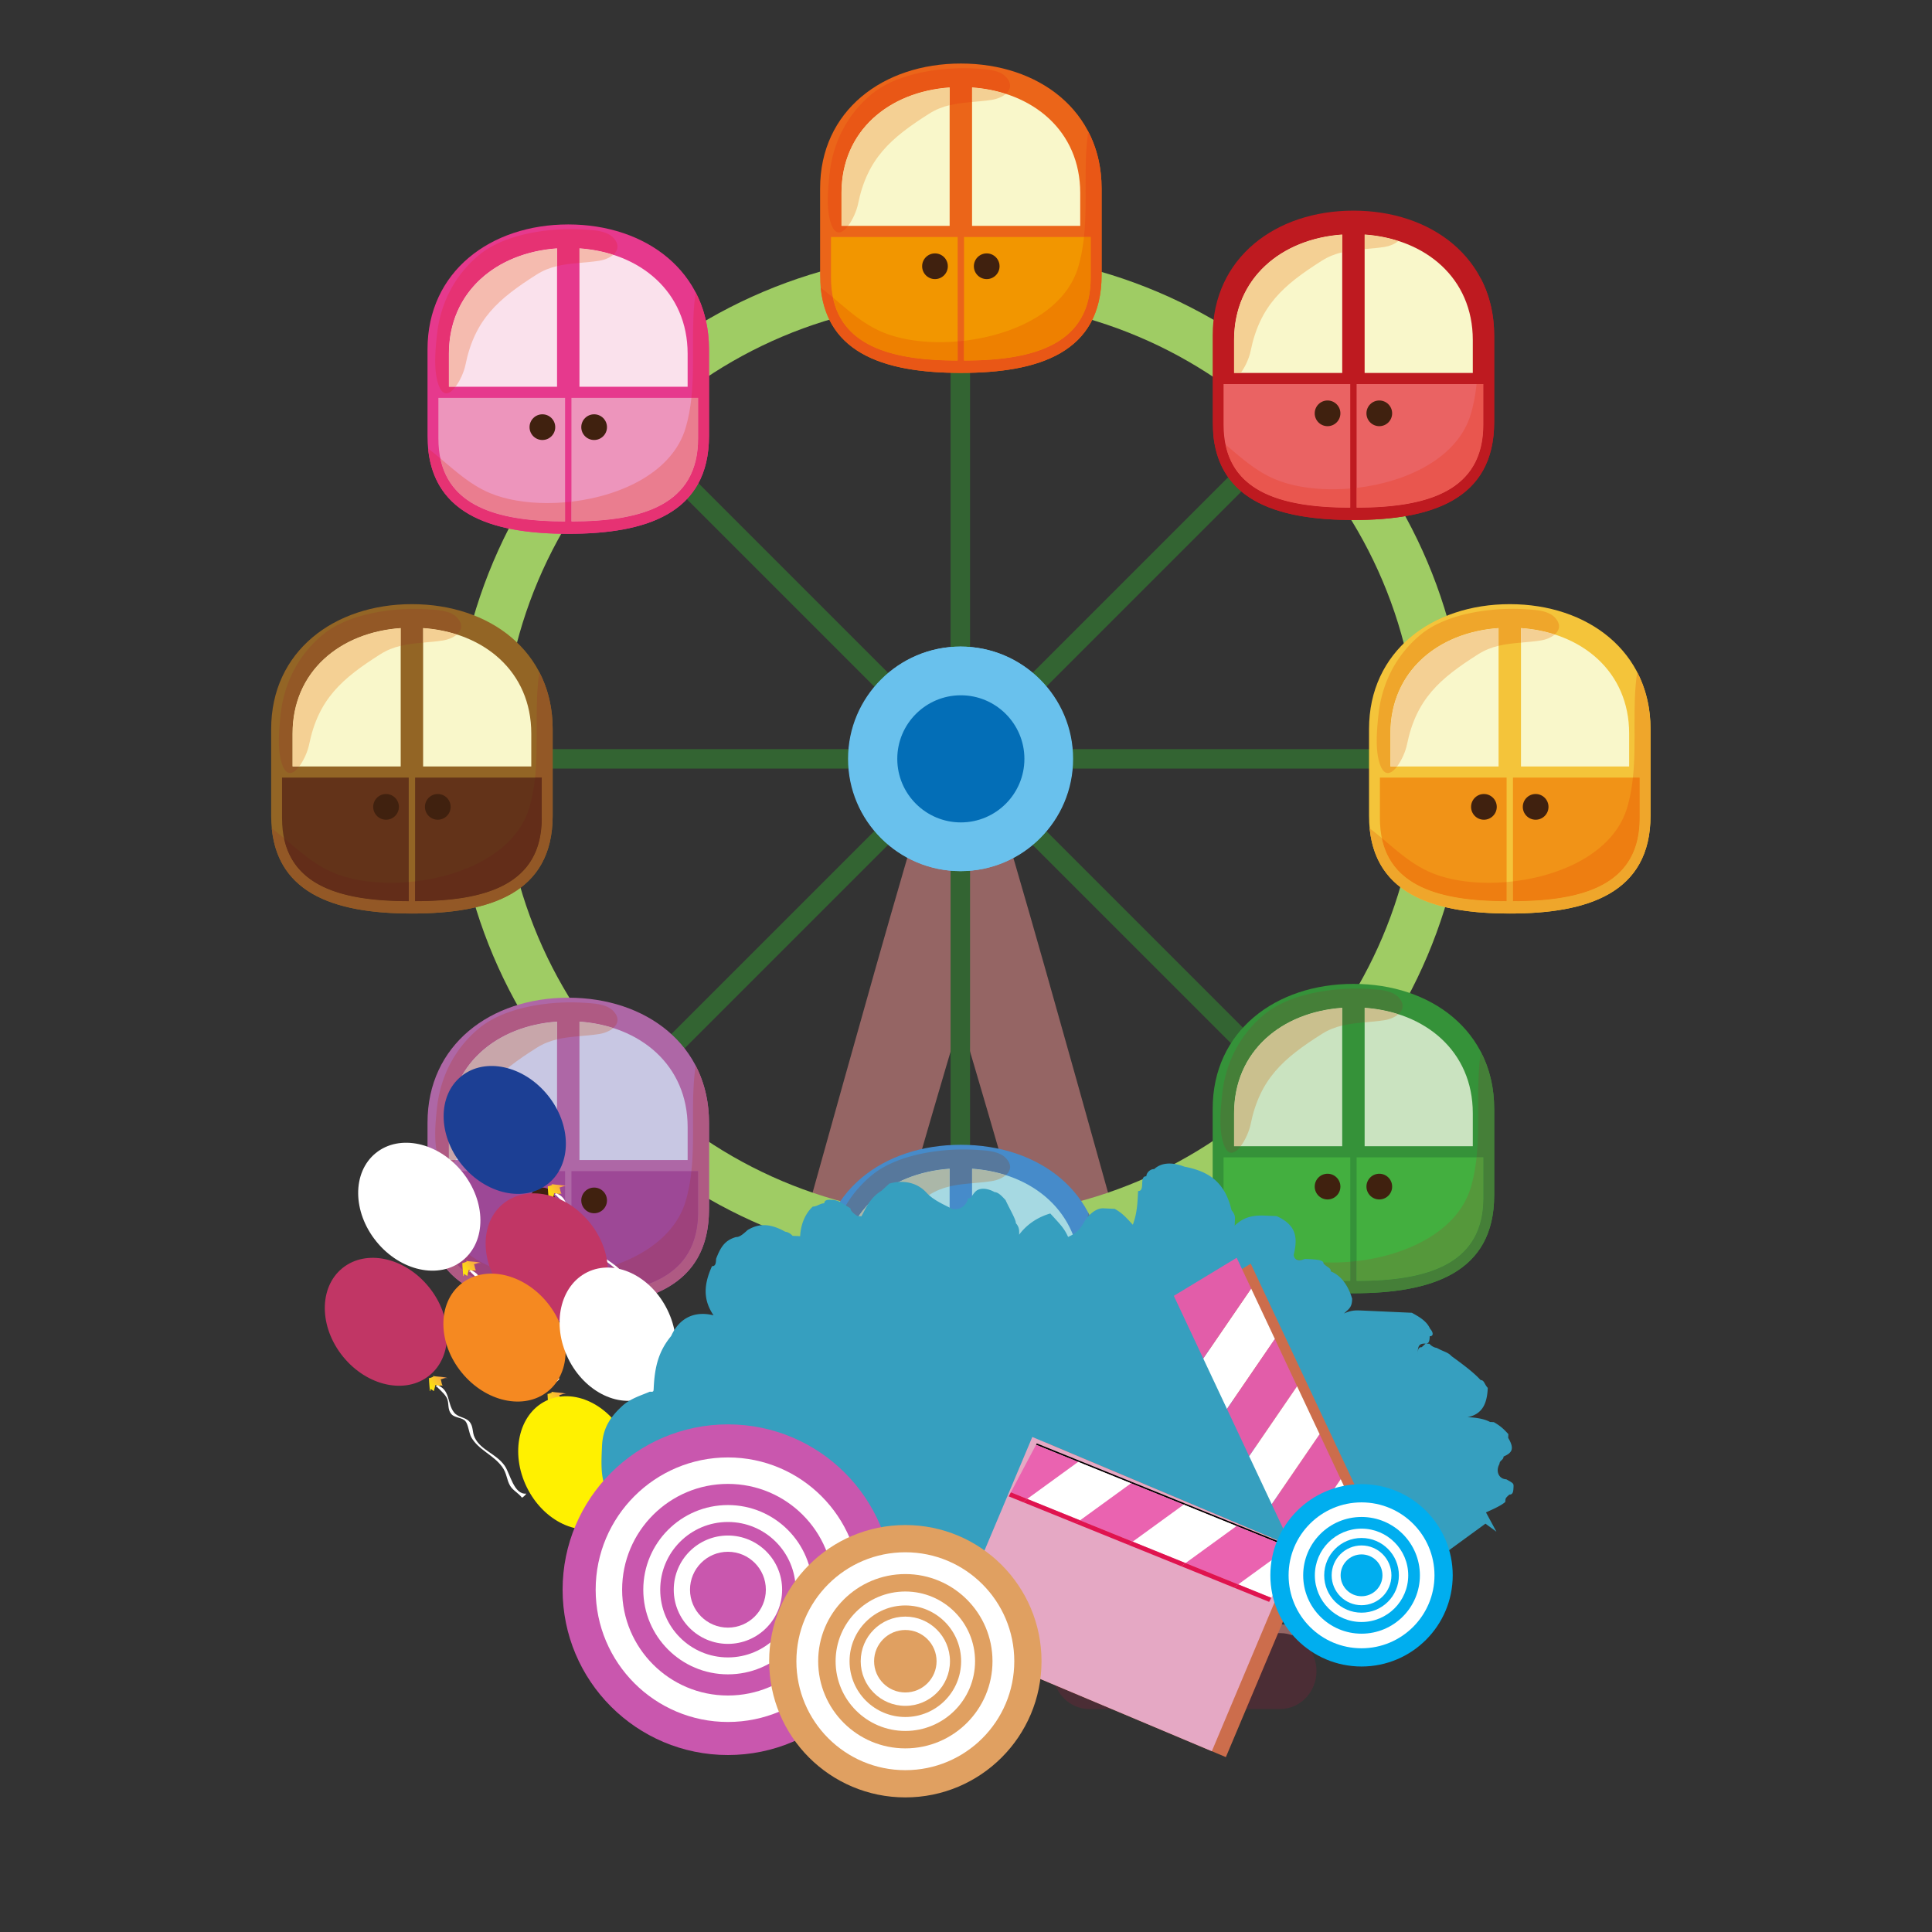 <svg xmlns="http://www.w3.org/2000/svg" id="图层_3" viewBox="0 0 3000 3000"><rect x="0" y="0" width="3000" height="3000" fill="#333333" stroke="none"/><linearGradient id="SVGID_1_" x1="3278.728" x2="3312.94" y1="3224.961" y2="3224.961" gradientTransform="rotate(141.977 2316.246 2116.713)" gradientUnits="userSpaceOnUse"><stop offset=".006" stop-color="#f79855"/><stop offset="1" stop-color="#fff100"/></linearGradient><path fill="url(#SVGID_1_)" d="M856.422 1838.718c7.513 1.302 17.955.941 23.309 3.422-4.822-1.142-7.22 1.229-10.927 1.805 1.555 3.079.794 6.447 3.114 9.644-3.215-.568-6.973 1.255-11.463-.967.121 2.313-2.159 7.459-2.055 9.538-.365-.067-4.593-3.038-5.115-3.393-.399.601.057 3.237-1.215 3.541-.497-6.84-1.357-13.353-1.462-20.248 2.542-.011 4.761-1.757 6.833-2.044"/><path fill="#1C3F94" d="M850.434 1700.505c37.32 46.017 37.717 107.518.918 137.368-36.814 29.845-96.898 16.743-134.223-29.266-37.317-46.017-37.717-107.52-.917-137.37 36.805-29.847 96.897-16.743 134.222 29.268z"/><path fill="#FFF" d="M861.598 1853.756c3.743 4.982 11.579 10.242 16.306 18.308 4.687 8.004.539 18.326 7.825 26.154 5.383 5.776 16.421 4.649 21.561 10.763 4.469 5.281 5.402 18.575 9.1 24.979 11.349 19.756 33.683 26.841 47.646 45.535 7.719 10.338 6.864 19.896 12.521 29.553 4.308 7.371 12.772 11.184 18.498 18.657 2.649-1.458 5.034-3.923 6.719-6.359-19.382 2.092-25.127-31.366-33.694-43.415-13.561-19.077-36.416-23.491-46.375-43.389-4.485-8.942-1.571-17.793-8.778-25.442-6.276-6.651-17.206-5.909-23.382-13.777-11.092-14.135-5.42-35.565-26.602-42.538-.211 1.699-2.079 4.93-1.463 3.855"/><linearGradient id="SVGID_2_" x1="3456.683" x2="3490.911" y1="3212.8" y2="3212.8" gradientTransform="rotate(141.977 2316.246 2116.713)" gradientUnits="userSpaceOnUse"><stop offset=".006" stop-color="#f79855"/><stop offset="1" stop-color="#fff100"/></linearGradient><path fill="url(#SVGID_2_)" d="M723.719 1957.918c7.509 1.311 17.963.938 23.31 3.423-4.823-1.144-7.21 1.224-10.942 1.815 1.57 3.066.791 6.438 3.137 9.635-3.229-.575-6.977 1.243-11.477-.964.131 2.298-2.152 7.452-2.063 9.546-.356-.084-4.586-3.057-5.086-3.418-.422.609.027 3.252-1.239 3.566-.494-6.848-1.337-13.38-1.45-20.27 2.522.007 4.749-1.752 6.827-2.038"/><path fill="#956564" d="M2006.384 2523.377l-87.647-5.832c-3.094-1.926-6.244-3.885-7.811-9.685-109.562-344.856-269.979-959.472-376.408-1306.254-4.49-.487-9.956-.796-15.967-1.046v-.512c-3.014.071-5.608.168-8.43.265-2.834-.096-43.313-.193-46.319-.265v.512c-6.013.25-11.481.559-15.985 1.046-106.41 346.782-266.83 961.396-376.396 1306.254-1.556 5.8-4.704 7.759-7.811 9.685l-87.643 5.832c-1.579 29.061-1.579 58.11-1.579 89.107 42.236 0 92.328-1.959 137.741-1.959h208.161c1.568-29.038 1.568-60.048 1.568-89.083l-107.125-5.823c23.484-89.105 56.383-180.613 82.989-273.606h386.899c26.619 92.993 59.51 184.501 82.979 273.606l-107.11 5.823c0 29.035 0 60.045 1.563 89.083h208.167c45.421 0 95.499 1.959 137.741 1.959.002-30.997.002-60.048-1.577-89.107zm-378.583-457.929h-273.25c-4.668 0 85.615-312.932 136.632-483.354 50.999 170.422 141.288 483.354 136.618 483.354z"/><path fill="#4B2D35" d="M1347.457 2594.818c0 32.553-25.271 58.94-56.465 58.94H994.531c-31.163 0-56.429-26.388-56.429-58.94 0-32.556 25.266-58.931 56.429-58.931h296.461c31.196 0 56.465 26.375 56.465 58.931zm696.797 0c0 32.553-25.283 58.94-56.465 58.94h-296.466c-31.157 0-56.429-26.388-56.429-58.94 0-32.556 25.271-58.931 56.429-58.931h296.466c31.182 0 56.465 26.375 56.465 58.931z"/><path fill="#C79564" d="M1730.899 2203.862h-479.445v-102.675h479.445v102.675z"/><path fill="#9FCC64" d="M1491.17 1965.509c-434.049 0-787.168-353.128-787.168-787.175 0-434.05 353.121-787.164 787.168-787.164 434.041 0 787.168 353.114 787.168 787.164 0 434.047-353.127 787.175-787.168 787.175zm0-1498.718c-392.357 0-711.553 319.196-711.553 711.543 0 392.354 319.195 711.551 711.553 711.551 392.352 0 711.547-319.196 711.547-711.551 0-392.347-319.195-711.543-711.547-711.543z"/><path fill="#336432" d="M1506.289 2030.72h-30.242V325.967h30.242V2030.72z"/><path fill="#336432" d="M2104.584 1770.362l-21.385 21.386L877.75 586.303l21.392-21.386 1205.442 1205.445z"/><path fill="#336432" d="M2343.553 1163.209v30.248H638.793v-30.248h1704.76z"/><path fill="#336432" d="M2083.193 564.918l21.386 21.386L899.135 1791.747l-21.385-21.397L2083.193 564.918z"/><path fill="#BE1A20" d="M2320.148 655.533c0 120.698-97.856 151.922-218.556 151.922-120.701 0-218.553-31.224-218.553-151.922V520.934c0-120.701 97.852-193.863 218.553-193.863 120.697 0 218.556 73.162 218.556 193.863v134.599"/><path fill="#F9F7CA" d="M1916.231 527.955v51.16h167.961V364.199c-94.186 6.643-167.961 67.27-167.961 163.756m370.719 0c0-96.485-73.764-157.113-167.967-163.755v214.916h167.967v-51.161"/><path fill="#EA6363" d="M1899.948 596.4v63.018c0 102.366 85.348 128.851 196.708 128.851V596.4h-196.708m206.575 0v191.868c111.365 0 196.719-26.484 196.719-128.851V596.4h-196.719"/><path fill="#40210F" d="M2081.368 641.822c0 11.026-8.938 19.947-19.941 19.947-11.021 0-19.947-8.921-19.947-19.947 0-11.015 8.928-19.947 19.947-19.947 11.003 0 19.941 8.932 19.941 19.947zm80.347 0c0 11.026-8.93 19.947-19.954 19.947-11.021 0-19.949-8.921-19.949-19.947 0-11.015 8.93-19.947 19.949-19.947 11.024 0 19.954 8.932 19.954 19.947z"/><path fill="#BE1A20" d="M2105.975 334.318c-48.313 0-107.422 10.729-143.039 40.337-38.229 31.77-60.237 75.681-65.348 124.82-2.321 22.383-4.93 50.363 1.153 72.272 3.517 12.64 8.326 17.524 13.483 17.524 2.436 0 4.961-1.094 7.455-3.007 2.353-1.757 4.672-4.229 6.886-7.151h-10.336v-51.159c0-96.486 73.774-157.114 167.961-163.756v27.529c11.389-2.733 22.967-3.897 34.793-4.932v-22.598c18.41 1.294 36.03 4.646 52.478 9.944 7.726-6.76 9.856-16.3-.205-26.686-10.616-10.966-31.027-11.561-45.066-12.485a307.064 307.064 0 0 0-20.215-.652"/><path fill="#F4D094" d="M2084.192 364.199c-94.186 6.643-167.961 67.27-167.961 163.755v51.16h10.336c7.206-9.506 13.295-23.715 15.355-33.873 14.365-70.716 50.846-102.545 110.72-140.457 10.335-6.547 20.856-10.502 31.55-13.057v-27.528m34.793 0v22.598c9.945-.892 20.063-1.688 30.357-3.28 8.611-1.33 16.716-4.668 22.12-9.374-16.447-5.298-34.067-8.649-52.477-9.944"/><path fill="#BE1A20" d="M2299.404 432.492c-7.9 54.153-.796 109.722-6.604 163.908h10.443v63.018c0 102.366-85.354 128.851-196.72 128.851v-30.735c-3.292.379-6.571.711-9.866.997v29.739c-99.195 0-177.74-21.005-193.715-97.96-5.548-4.609-11.156-9.196-16.961-13.638-.666-.523-1.348-1.022-2.008-1.521 10.206 104.503 103.74 132.307 217.619 132.307 120.697 0 218.556-31.225 218.556-151.923v-134.6c0-33.281-7.439-62.935-20.744-88.443"/><path fill="#E9564E" d="M1902.942 690.308c15.975 76.955 94.52 97.96 193.714 97.96v-29.739a324.18 324.18 0 0 1-27.646 1.188c-33.142 0-64.354-5.218-88.8-15.446-30.37-12.677-52.996-33.635-77.268-53.963M2303.24 596.4h-10.443c-1.639 15.434-4.336 30.748-8.721 45.885-19.913 68.685-99.087 106.194-177.555 115.248v30.735c111.365 0 196.719-26.484 196.719-128.851V596.4"/><path fill="#AE67A6" d="M1100.939 1877.68c0 120.699-97.84 151.936-218.556 151.936-120.698 0-218.538-31.235-218.538-151.936v-134.588c0-120.709 97.84-193.873 218.538-193.873 120.716 0 218.556 73.164 218.556 193.873v134.588"/><path fill="#C8C7E3" d="M697.023 1750.117v51.158h167.965v-214.928c-94.204 6.655-167.965 67.284-167.965 163.77m370.74 0c0-96.485-73.776-157.115-167.981-163.77v214.928h167.981v-51.158"/><path fill="#9D4896" d="M680.75 1818.562v63.017c0 102.367 85.354 128.85 196.709 128.85v-191.865l-196.709-.002m206.588 0v191.865c111.365 0 196.699-26.481 196.699-128.85v-63.017l-196.699.002"/><path fill="#40210F" d="M862.168 1863.984c0 11.012-8.922 19.947-19.942 19.947-11.014 0-19.954-8.937-19.954-19.947 0-11.015 8.94-19.938 19.954-19.938 11.018.002 19.942 8.923 19.942 19.938zm80.35 0c0 11.012-8.939 19.947-19.959 19.947-11.014 0-19.954-8.937-19.954-19.947 0-11.015 8.94-19.938 19.954-19.938 11.019.002 19.959 8.923 19.959 19.938z"/><path fill="#AF5A83" d="M886.774 1556.467c-48.308 0-107.422 10.742-143.047 40.351-38.223 31.771-60.231 75.669-65.323 124.809-2.334 22.397-4.936 50.362 1.147 72.273 3.505 12.663 8.322 17.548 13.468 17.548 2.446 0 4.965-1.117 7.479-3.008 2.334-1.771 4.649-4.251 6.865-7.163h-10.341v-51.158c0-96.485 73.762-157.116 167.965-163.77v27.541c11.39-2.744 22.966-3.886 34.793-4.931v-22.61c18.41 1.308 36.05 4.655 52.485 9.945 7.725-6.75 9.85-16.278-.195-26.661-10.633-10.988-31.033-11.584-45.064-12.512a315.36 315.36 0 0 0-20.232-.654"/><path fill="#C8A6AA" d="M864.989 1586.347c-94.203 6.652-167.965 67.283-167.965 163.77v51.158h10.341c7.211-9.505 13.294-23.703 15.362-33.874 14.371-70.702 50.832-102.544 110.714-140.469 10.34-6.533 20.854-10.478 31.547-13.044l.001-27.541m34.792 0v22.611c9.965-.894 20.063-1.689 30.357-3.293 8.613-1.318 16.732-4.668 22.127-9.372-16.435-5.288-34.073-8.638-52.484-9.946"/><path fill="#AF5A83" d="M1080.196 1654.63c-7.895 54.163-.79 109.743-6.582 163.934h10.424v63.017c0 102.367-85.334 128.85-196.699 128.85v-30.748c-3.311.392-6.588.735-9.879 1.011v29.737c-99.194 0-177.758-21.005-193.727-97.946-5.535-4.621-11.148-9.22-16.955-13.651a72.39 72.39 0 0 0-2.007-1.521c10.206 104.506 103.738 132.309 217.612 132.309 120.716 0 218.556-31.235 218.556-151.936v-134.588c0-33.282-7.431-62.949-20.743-88.468"/><path fill="#9E427C" d="M683.733 1912.481c15.969 76.941 94.532 97.946 193.727 97.946v-29.737a330.157 330.157 0 0 1-27.653 1.188c-33.131 0-64.336-5.229-88.792-15.446-30.37-12.686-52.985-33.633-77.282-53.951m400.304-93.919h-10.424c-1.658 15.42-4.361 30.735-8.744 45.871-19.906 68.709-99.063 106.191-177.531 115.246v30.748c111.365 0 196.699-26.481 196.699-128.85v-63.015"/><path fill="#EB6519" d="M1710.545 427.134c0 120.676-97.85 151.897-218.549 151.897-120.701 0-218.545-31.223-218.545-151.897V292.533c0-120.71 97.844-193.885 218.544-193.885s218.55 73.175 218.55 193.885v134.601"/><path fill="#F9F7CA" d="M1306.635 299.566v51.147h167.962V135.799c-94.205 6.642-167.962 67.259-167.962 163.767m370.723 0c0-96.508-73.764-157.125-167.961-163.767v214.916h167.961v-51.149"/><path fill="#F29600" d="M1290.34 367.989v63.029c0 102.366 85.358 128.849 196.714 128.849V367.989H1290.34m206.593 0v191.878c111.36 0 196.702-26.482 196.702-128.849v-63.029h-196.702"/><path fill="#40210F" d="M1471.775 413.423c0 11.014-8.935 19.961-19.954 19.961s-19.936-8.948-19.936-19.961c0-11.014 8.916-19.948 19.936-19.948 11.02-.001 19.954 8.933 19.954 19.948zm80.333 0c0 11.014-8.922 19.961-19.954 19.961-11.002 0-19.942-8.948-19.942-19.961 0-11.014 8.94-19.948 19.942-19.948 11.032-.001 19.954 8.933 19.954 19.948z"/><path fill="#E95716" d="M1496.367 105.919c-48.308 0-107.41 10.73-143.029 40.336-38.239 31.758-60.25 75.683-65.346 124.799-2.315 22.407-4.931 50.388 1.152 72.283 3.506 12.653 8.323 17.536 13.475 17.536 2.454 0 4.971-1.104 7.474-2.995 2.329-1.781 4.651-4.24 6.866-7.164h-10.324v-51.147c0-96.508 73.757-157.125 167.962-163.767v27.516c11.375-2.721 22.965-3.885 34.8-4.941V135.8c18.403 1.296 36.023 4.657 52.459 9.934 7.723-6.75 9.868-16.29-.189-26.673-10.62-10.989-31.033-11.562-45.063-12.487-6.459-.44-13.22-.655-20.237-.655"/><path fill="#F4D094" d="M1474.597 135.799c-94.205 6.643-167.962 67.26-167.962 163.768v51.147h10.324c7.207-9.493 13.307-23.702 15.373-33.86 14.36-70.728 50.821-102.569 110.703-140.469 10.354-6.546 20.857-10.503 31.563-13.069l-.001-27.517m34.8 0v22.575c9.938-.881 20.043-1.676 30.337-3.255 8.614-1.332 16.729-4.683 22.122-9.386-16.436-5.276-34.057-8.638-52.459-9.934"/><path fill="#E95716" d="M1689.803 204.079c-7.906 54.153-.79 109.722-6.596 163.91h10.428v63.029c0 102.366-85.342 128.849-196.702 128.849v-30.735c-3.296.379-6.593.724-9.879.985v29.75c-99.2 0-177.745-21.018-193.726-97.945-5.524-4.635-11.139-9.208-16.955-13.664-.673-.51-1.33-1.021-2.008-1.508 10.207 104.506 103.739 132.282 217.631 132.282 120.699 0 218.549-31.223 218.549-151.897V292.534c0-33.279-7.43-62.946-20.742-88.455"/><path fill="#EE8000" d="M1293.328 461.922c15.98 76.928 94.525 97.945 193.726 97.945v-29.75a324.739 324.739 0 0 1-27.653 1.189c-33.132 0-64.334-5.217-88.798-15.446-30.357-12.677-52.98-33.622-77.275-53.938m400.307-93.933h-10.428c-1.655 15.434-4.343 30.749-8.731 45.873-19.919 68.72-99.075 106.203-177.543 115.27v30.735c111.36 0 196.702-26.482 196.702-128.849v-63.029"/><path fill="#468BCA" d="M1710.545 2106.094c0 120.698-97.85 151.909-218.549 151.909-120.701 0-218.545-31.211-218.545-151.909v-134.611c0-120.688 97.844-193.86 218.544-193.86s218.55 73.174 218.55 193.86v134.611"/><path fill="#A6D9E2" d="M1306.635 1978.514v51.147h167.962v-214.89c-94.205 6.63-167.962 67.26-167.962 163.743m370.723 0c0-96.483-73.764-157.113-167.961-163.741v214.891h167.961v-51.15"/><path fill="#1560AD" d="M1290.34 2046.964v63.004c0 102.366 85.358 128.86 196.726 128.86v-191.864H1290.34m206.593 0v191.864c111.36 0 196.713-26.493 196.713-128.86v-63.004h-196.713"/><path fill="#40210F" d="M1471.775 2092.395c0 11.001-8.935 19.937-19.954 19.937s-19.936-8.936-19.936-19.937c0-11.038 8.916-19.961 19.936-19.961s19.954 8.923 19.954 19.961zm80.333 0c0 11.001-8.922 19.937-19.941 19.937-11.015 0-19.955-8.936-19.955-19.937 0-11.038 8.94-19.961 19.955-19.961 11.019 0 19.941 8.923 19.941 19.961z"/><path fill="#57789C" d="M1496.386 1784.868c-48.325 0-107.429 10.738-143.048 40.358-38.239 31.746-60.235 75.683-65.346 124.811-2.315 22.384-4.931 50.377 1.152 72.272 3.518 12.642 8.335 17.537 13.475 17.537 2.454 0 4.971-1.106 7.474-3.008 2.329-1.781 4.651-4.241 6.879-7.177h-10.338v-51.147c0-96.483 73.757-157.113 167.962-163.741v27.503c11.375-2.721 22.965-3.873 34.8-4.931v-22.572c18.403 1.282 36.022 4.646 52.459 9.918 7.741-6.734 9.868-16.275-.188-26.661-10.621-10.989-31.034-11.582-45.064-12.509a305.067 305.067 0 0 0-20.217-.653"/><path fill="#ABB7A8" d="M1474.597 1814.773c-94.205 6.628-167.962 67.258-167.962 163.741v51.147h10.338c7.21-9.48 13.284-23.703 15.359-33.858 14.36-70.72 50.843-102.546 110.703-140.445 10.354-6.559 20.868-10.502 31.563-13.082l-.001-27.503m34.8 0v22.572c9.938-.88 20.043-1.688 30.337-3.256 8.627-1.329 16.729-4.681 22.122-9.398-16.436-5.271-34.057-8.636-52.459-9.918"/><path fill="#57789C" d="M1689.803 1883.052c-7.906 54.141-.79 109.72-6.596 163.91h10.438v63.004c0 102.367-85.353 128.861-196.713 128.861v-30.726c-3.296.381-6.593.7-9.867.983v29.74c-99.2 0-177.756-21.006-193.737-97.945-5.524-4.625-11.139-9.221-16.955-13.664-.672-.511-1.33-1.021-1.996-1.521C1284.572 2230.221 1378.106 2258 1491.996 2258c120.699 0 218.55-31.21 218.55-151.909v-134.61c0-33.266-7.431-62.922-20.743-88.429"/><path fill="#2E568A" d="M1293.328 2140.883c15.98 76.939 94.537 97.945 193.737 97.945v-29.739a329.627 329.627 0 0 1-27.665 1.178c-33.132 0-64.334-5.202-88.798-15.42-30.356-12.689-52.979-33.662-77.274-53.964m400.318-93.919h-10.438c-1.639 15.431-4.343 30.734-8.731 45.872-19.906 68.705-99.075 106.203-177.543 115.269v30.726c111.36 0 196.713-26.494 196.713-128.861v-63.006"/><path fill="#359239" d="M2320.148 1856.236c0 120.688-97.856 151.922-218.556 151.922-120.701 0-218.553-31.232-218.553-151.922v-134.599c0-120.698 97.852-193.873 218.553-193.873 120.697 0 218.556 73.175 218.556 193.873v134.599"/><path fill="#CAE3C0" d="M1916.231 1728.671v51.147h167.961v-214.915c-94.205 6.642-167.961 67.272-167.961 163.768m370.719 0c0-96.496-73.764-157.126-167.967-163.768v214.915h167.967v-51.147"/><path fill="#43AF3F" d="M1899.936 1797.105v63.017c0 102.364 85.357 128.85 196.72 128.85v-191.865l-196.72-.002m206.587 0v191.865c111.365 0 196.707-26.484 196.707-128.85v-63.017l-196.707.002"/><path fill="#40210F" d="M2081.368 1842.537c0 11.004-8.938 19.948-19.941 19.948-11.021 0-19.947-8.944-19.947-19.948 0-11.023 8.928-19.96 19.947-19.96 11.003 0 19.941 8.935 19.941 19.96zm80.347 0c0 11.004-8.93 19.948-19.954 19.948-11.021 0-19.949-8.944-19.949-19.948 0-11.023 8.93-19.96 19.949-19.96 11.024 0 19.954 8.935 19.954 19.96z"/><path fill="#457F38" d="M2105.975 1535.024c-48.313 0-107.422 10.738-143.039 40.349-38.239 31.756-60.237 75.668-65.348 124.796-2.321 22.406-4.93 50.377 1.153 72.281 3.517 12.642 8.326 17.526 13.483 17.526 2.436 0 4.961-1.092 7.455-2.995 2.335-1.781 4.672-4.252 6.886-7.163h-10.336v-51.147c0-96.496 73.756-157.126 167.961-163.768v27.528c11.376-2.733 22.967-3.898 34.793-4.931v-22.599c18.41 1.307 36.03 4.658 52.467 9.932 7.735-6.734 9.867-16.276-.194-26.659-10.616-10.979-31.027-11.571-45.066-12.498-6.431-.44-13.229-.652-20.215-.652"/><path fill="#CAC08E" d="M2084.192 1564.903c-94.205 6.642-167.961 67.271-167.961 163.767v51.148h10.336c7.206-9.492 13.295-23.703 15.355-33.874 14.365-70.715 50.826-102.558 110.703-140.456 10.352-6.549 20.873-10.503 31.565-13.057l.002-27.528m34.793 0v22.599c9.945-.894 20.063-1.697 30.357-3.279 8.611-1.329 16.716-4.669 22.108-9.389-16.435-5.273-34.055-8.625-52.465-9.931"/><path fill="#457F38" d="M2299.404 1633.194c-7.9 54.142-.796 109.721-6.604 163.911h10.432v63.017c0 102.364-85.342 128.85-196.707 128.85v-30.735c-3.283.384-6.573.717-9.867.997v29.738c-99.195 0-177.752-21.02-193.736-97.948-5.524-4.609-11.135-9.205-16.938-13.663-.666-.509-1.349-1.008-2.019-1.507 10.217 104.517 103.75 132.306 217.629 132.306 120.698 0 218.557-31.232 218.557-151.922v-134.599c-.003-33.294-7.442-62.934-20.747-88.445"/><path fill="#55983B" d="M1902.918 1891.022c15.984 76.93 94.541 97.948 193.736 97.948v-29.738a324.163 324.163 0 0 1-27.646 1.188c-33.141 0-64.354-5.228-88.799-15.445-30.369-12.678-52.995-33.635-77.291-53.953m400.312-93.917h-10.432c-1.64 15.433-4.337 30.735-8.722 45.886-19.912 68.692-99.086 106.19-177.555 115.244v30.735c111.365 0 196.707-26.484 196.707-128.85l.002-63.015"/><path fill="#E6398D" d="M1100.939 676.99c0 120.698-97.853 151.912-218.556 151.912-120.698 0-218.538-31.214-218.538-151.912V542.379c0-120.687 97.84-193.874 218.538-193.874 120.703 0 218.556 73.188 218.556 193.874V676.99"/><path fill="#FAE1EC" d="M697.023 549.411v51.16h167.965V385.656c-94.204 6.653-167.965 67.271-167.965 163.755m370.727 0c0-96.483-73.764-157.102-167.969-163.755v214.916h167.969v-51.161"/><path fill="#ED95BC" d="M680.734 617.859v63.016c0 102.354 85.36 128.849 196.726 128.849V617.859H680.734m206.586 0v191.864c111.36 0 196.708-26.494 196.708-128.849v-63.016H887.32"/><path fill="#40210F" d="M862.168 663.28c0 11.013-8.922 19.947-19.954 19.947-11.002 0-19.943-8.935-19.943-19.947 0-11.025 8.94-19.948 19.943-19.948 11.03 0 19.954 8.923 19.954 19.948zm80.35 0c0 11.013-8.939 19.947-19.959 19.947-11.014 0-19.954-8.935-19.954-19.947 0-11.025 8.94-19.948 19.954-19.948 11.019 0 19.959 8.923 19.959 19.948z"/><path fill="#E63273" d="M886.774 355.764c-48.321 0-107.422 10.74-143.047 40.347-38.239 31.757-60.231 75.684-65.339 124.811-2.318 22.408-4.933 50.376 1.151 72.283 3.518 12.643 8.334 17.524 13.479 17.524 2.446 0 4.965-1.104 7.465-2.994 2.328-1.782 4.664-4.24 6.868-7.164h-10.33v-51.16c0-96.483 73.762-157.102 167.965-163.755v27.517c11.389-2.72 22.966-3.886 34.793-4.932v-22.585c18.41 1.296 36.012 4.659 52.467 9.936 7.743-6.738 9.868-16.291-.188-26.663-10.621-10.989-31.033-11.584-45.064-12.51a313.565 313.565 0 0 0-20.22-.655"/><path fill="#F5BBAF" d="M864.989 385.656c-94.203 6.654-167.965 67.271-167.965 163.755v51.16h10.33c7.223-9.494 13.306-23.703 15.374-33.873 14.357-70.714 50.832-102.544 110.701-140.456 10.354-6.546 20.869-10.503 31.561-13.069l-.001-27.517m34.792 0v22.585c9.939-.879 20.063-1.686 30.357-3.266 8.613-1.331 16.715-4.682 22.109-9.386-16.454-5.275-34.055-8.637-52.466-9.933"/><path fill="#E63273" d="M1080.196 453.936c-7.912 54.142-.79 109.745-6.593 163.923h10.425v63.016c0 102.354-85.348 128.849-196.708 128.849v-30.735c-3.292.379-6.588.713-9.86.986v29.749c-99.194 0-177.758-21.005-193.738-97.945-5.523-4.621-11.139-9.221-16.943-13.665-.682-.498-1.341-1.009-2.024-1.521 10.212 104.518 103.756 132.309 217.63 132.309 120.703 0 218.556-31.214 218.556-151.912V542.38c-.002-33.268-7.433-62.923-20.745-88.444"/><path fill="#EA7D8F" d="M683.721 711.778c15.98 76.94 94.543 97.945 193.738 97.945v-29.749c-9.2.795-18.432 1.191-27.666 1.188-33.131 0-64.336-5.216-88.779-15.433-30.369-12.686-52.996-33.634-77.293-53.951m400.307-93.919h-10.425c-1.647 15.434-4.349 30.735-8.733 45.871-19.906 68.709-99.076 106.205-177.549 115.258v30.735c111.36 0 196.708-26.494 196.708-128.849l-.001-63.015"/><g><path fill="#F4C43A" d="M2562.924 1266.595c0 120.71-97.853 151.922-218.54 151.922-120.71 0-218.556-31.212-218.556-151.922v-134.588c0-120.697 97.846-193.873 218.556-193.873 120.688 0 218.54 73.176 218.54 193.873v134.588"/><path fill="#F9F7CA" d="M2159.014 1139.041v51.148h167.965V975.273c-94.202 6.643-167.965 67.272-167.965 163.768m370.726 0c0-96.496-73.77-157.125-167.962-163.768v214.916h167.962v-51.148"/><path fill="#F19317" d="M2142.722 1207.476v63.005c0 102.368 85.36 128.848 196.721 128.848v-191.853h-196.721m206.581 0v191.853c111.372 0 196.704-26.479 196.704-128.848v-63.005h-196.704"/><path fill="#40210F" d="M2324.164 1252.897c0 11.012-8.948 19.959-19.961 19.959-11.025 0-19.938-8.947-19.938-19.959 0-11.015 8.911-19.962 19.938-19.962 11.013 0 19.961 8.949 19.961 19.962zm80.326 0c0 11.012-8.923 19.959-19.947 19.959-11.025 0-19.948-8.947-19.948-19.959 0-11.015 8.923-19.962 19.948-19.962s19.947 8.949 19.947 19.962z"/><path fill="#EFA62B" d="M2348.756 945.393c-48.329 0-107.413 10.727-143.039 40.323-38.238 31.783-60.231 75.695-65.34 124.822-2.324 22.396-4.937 50.377 1.15 72.272 3.518 12.642 8.33 17.535 13.468 17.535 2.448 0 4.979-1.092 7.475-2.994 2.347-1.781 4.669-4.241 6.884-7.164h-10.34v-51.147c0-96.497 73.763-157.126 167.965-163.769v27.529c11.371-2.733 22.967-3.91 34.8-4.943v-22.586c18.395 1.296 36.022 4.647 52.455 9.935 7.735-6.75 9.874-16.29-.189-26.674-10.634-10.979-31.021-11.56-45.063-12.5a308.9 308.9 0 0 0-20.226-.639"/><path fill="#F4D094" d="M2326.979 975.273c-94.202 6.643-167.965 67.271-167.965 163.768v51.148h10.34c7.208-9.504 13.278-23.715 15.357-33.873 14.356-70.715 50.825-102.558 110.7-140.457 10.359-6.546 20.875-10.503 31.566-13.058l.002-27.528m34.8 0v22.586c9.935-.879 20.056-1.674 30.343-3.266 8.616-1.344 16.729-4.67 22.112-9.387-16.433-5.285-34.062-8.637-52.455-9.933"/><path fill="#EFA62B" d="M2542.18 1043.543c-7.913 54.164-.785 109.744-6.606 163.934h10.435v63.005c0 102.368-85.332 128.848-196.704 128.848v-30.723c-3.277.379-6.582.713-9.86.999v29.725c-99.191 0-177.752-21.005-193.737-97.944-5.524-4.61-11.133-9.197-16.959-13.663-.661-.5-1.325-1.012-1.983-1.511 10.199 104.518 103.727 132.308 217.622 132.308 120.688 0 218.54-31.212 218.54-151.922V1132.01c-.004-33.281-7.43-62.936-20.748-88.467"/><path fill="#EE7E11" d="M2145.705 1301.385c15.984 76.939 94.545 97.944 193.736 97.944v-29.725a330.339 330.339 0 0 1-27.658 1.187c-33.136 0-64.349-5.227-88.799-15.457-30.354-12.664-52.982-33.634-77.279-53.949m400.302-93.909h-10.435c-1.628 15.421-4.336 30.736-8.72 45.872-19.924 68.696-99.075 106.204-177.551 115.258v30.723c111.372 0 196.704-26.479 196.704-128.848l.002-63.005"/><path fill="#936525" d="M858.164 1266.595c0 120.71-97.847 151.922-218.545 151.922s-218.551-31.212-218.551-151.922v-134.588c0-120.697 97.853-193.873 218.551-193.873s218.545 73.176 218.545 193.873v134.588"/><path fill="#F9F7CA" d="M454.258 1139.041v51.148h167.961V975.273c-94.199 6.643-167.961 67.272-167.961 163.768m370.716 0c0-96.496-73.757-157.125-167.956-163.768v214.916h167.956v-51.148"/><path fill="#633319" d="M437.969 1207.476v63.005c0 102.368 85.353 128.848 196.714 128.848v-191.853H437.969m206.581 0v191.853c111.364 0 196.702-26.479 196.702-128.848v-63.005H644.55"/><path fill="#40210F" d="M619.397 1252.897c0 11.012-8.939 19.959-19.953 19.959-11.002 0-19.936-8.947-19.936-19.959 0-11.015 8.934-19.962 19.936-19.962 11.013 0 19.953 8.949 19.953 19.962zm80.344 0c0 11.012-8.933 19.959-19.948 19.959-11.024 0-19.952-8.947-19.952-19.959 0-11.015 8.927-19.962 19.952-19.962 11.016 0 19.948 8.949 19.948 19.962z"/><path fill="#935826" d="M644.002 945.393c-48.313 0-107.416 10.727-143.041 40.323-38.244 31.783-60.235 75.695-65.344 124.822-2.324 22.396-4.937 50.377 1.146 72.272 3.516 12.642 8.333 17.535 13.49 17.535 2.436 0 4.966-1.092 7.461-2.981 2.335-1.794 4.669-4.253 6.879-7.176h-10.336v-51.147c0-96.497 73.762-157.126 167.961-163.769v27.529c11.388-2.733 22.965-3.91 34.799-4.943v-22.586c18.398 1.296 36.023 4.647 52.461 9.935 7.741-6.75 9.867-16.29-.197-26.673-10.615-10.979-31.031-11.561-45.058-12.5-6.439-.426-13.215-.641-20.221-.641"/><path fill="#F4D094" d="M622.219 975.273c-94.199 6.643-167.961 67.271-167.961 163.768v51.148h10.336c7.207-9.504 13.289-23.703 15.361-33.873 14.354-70.715 50.84-102.546 110.695-140.457 10.355-6.546 20.875-10.503 31.568-13.058v-27.528m34.8 0v22.586c9.939-.879 20.049-1.674 30.351-3.266 8.608-1.344 16.722-4.67 22.111-9.387-16.439-5.285-34.064-8.637-52.462-9.933"/><path fill="#935826" d="M837.432 1043.543c-7.906 54.164-.802 109.744-6.607 163.934h10.428v63.005c0 102.368-85.336 128.848-196.702 128.848v-30.723c-3.284.381-6.573.71-9.867.986v29.736c-99.194 0-177.751-21.005-193.737-97.944-5.52-4.61-11.133-9.197-16.937-13.653-.669-.511-1.34-1.018-2.015-1.521 10.207 104.518 103.752 132.308 217.625 132.308 120.698 0 218.545-31.212 218.545-151.922v-134.588c-.001-33.28-7.426-62.935-20.733-88.466"/><path fill="#632D19" d="M440.946 1301.385c15.985 76.939 94.542 97.944 193.737 97.944v-29.736a324.607 324.607 0 0 1-27.647 1.198c-33.146 0-64.353-5.214-88.799-15.432-30.362-12.689-52.996-33.659-77.291-53.974m400.304-93.909h-10.427c-1.638 15.421-4.34 30.736-8.726 45.872-19.923 68.696-99.074 106.204-177.549 115.258v30.723c111.364 0 196.701-26.479 196.701-128.848v-63.005"/></g><g><path fill="#036EB7" d="M1627.682 1178.343c0 75.375-61.121 136.501-136.499 136.501-75.397 0-136.525-61.126-136.525-136.501 0-75.418 61.128-136.523 136.525-136.523 75.378-.001 136.499 61.105 136.499 136.523z"/><path fill="#69C1ED" d="M1491.183 1352.661c-96.125 0-174.337-78.2-174.337-174.318 0-96.128 78.212-174.34 174.337-174.34 96.116 0 174.312 78.212 174.312 174.34-.001 96.118-78.195 174.318-174.312 174.318zm0-273.026c-54.433 0-98.713 44.28-98.713 98.707 0 54.429 44.28 98.696 98.713 98.696 54.422 0 98.688-44.268 98.688-98.696 0-54.424-44.266-98.707-98.688-98.707z"/></g><g><path fill="#036EB7" d="M1628.502 1178.343c0 75.375-61.114 136.501-136.5 136.501-75.396 0-136.523-61.126-136.523-136.501 0-75.418 61.127-136.523 136.523-136.523 75.386-.001 136.5 61.105 136.5 136.523z"/><path fill="#69C1ED" d="M1492.002 1352.661c-96.129 0-174.336-78.2-174.336-174.318 0-96.128 78.207-174.34 174.336-174.34 96.117 0 174.311 78.212 174.311 174.34 0 96.118-78.194 174.318-174.311 174.318zm0-273.026c-54.434 0-98.713 44.28-98.713 98.707 0 54.429 44.279 98.696 98.713 98.696 54.422 0 98.689-44.268 98.689-98.696.002-54.424-44.267-98.707-98.689-98.707z"/></g><linearGradient id="SVGID_3_" x1="3561.801" x2="3596.013" y1="-1815.668" y2="-1815.668" gradientTransform="scale(-1 1) rotate(38.023 -3956.927 -6428.722)" gradientUnits="userSpaceOnUse"><stop offset=".006" stop-color="#f79855"/><stop offset="1" stop-color="#fff100"/></linearGradient><path fill="url(#SVGID_3_)" d="M856.422 1838.719c7.513 1.302 17.955.94 23.309 3.422-4.822-1.143-7.22 1.229-10.927 1.805 1.555 3.079.794 6.447 3.114 9.645-3.215-.568-6.974 1.255-11.463-.967.12 2.313-2.16 7.459-2.056 9.537-.364-.066-4.593-3.037-5.114-3.393-.399.601.057 3.237-1.216 3.541-.497-6.84-1.356-13.354-1.462-20.248 2.542-.011 4.762-1.757 6.833-2.044"/><path fill="#1C3F94" d="M850.434 1700.506c37.32 46.017 37.717 107.518.918 137.367-36.814 29.846-96.898 16.743-134.223-29.266-37.317-46.017-37.717-107.52-.917-137.37 36.805-29.847 96.897-16.743 134.222 29.269z"/><path fill="#FFF" d="M861.598 1853.757c3.743 4.981 11.579 10.241 16.306 18.308 4.688 8.004.539 18.326 7.825 26.154 5.383 5.775 16.421 4.648 21.561 10.763 4.47 5.281 5.402 18.575 9.101 24.979 11.349 19.756 33.683 26.841 47.646 45.534 7.719 10.339 6.864 19.896 12.521 29.554 4.308 7.371 12.771 11.184 18.498 18.656 2.648-1.458 5.033-3.923 6.719-6.358-19.382 2.092-25.127-31.366-33.693-43.415-13.562-19.077-36.416-23.491-46.375-43.39-4.485-8.941-1.571-17.793-8.778-25.441-6.276-6.651-17.206-5.909-23.382-13.777-11.093-14.135-5.42-35.564-26.603-42.538-.211 1.699-2.079 4.931-1.463 3.855"/><linearGradient id="SVGID_4_" x1="3739.757" x2="3773.983" y1="-1803.507" y2="-1803.507" gradientTransform="scale(-1 1) rotate(38.023 -3956.927 -6428.722)" gradientUnits="userSpaceOnUse"><stop offset=".006" stop-color="#f79855"/><stop offset="1" stop-color="#fff100"/></linearGradient><path fill="url(#SVGID_4_)" d="M723.719 1957.918c7.509 1.312 17.963.938 23.31 3.424-4.823-1.145-7.21 1.224-10.942 1.814 1.57 3.066.791 6.438 3.138 9.635-3.229-.574-6.978 1.243-11.478-.964.131 2.298-2.151 7.452-2.063 9.546-.356-.084-4.586-3.057-5.086-3.418-.422.609.027 3.252-1.239 3.566-.494-6.848-1.337-13.38-1.45-20.27 2.522.007 4.749-1.752 6.827-2.038"/><g><path fill="#FFF" d="M717.717 1819.719c37.331 45.993 37.733 107.508.925 137.361-36.817 29.854-96.909 16.748-134.219-29.271-37.324-46.01-37.727-107.521-.915-137.367 36.803-29.844 96.908-16.761 134.209 29.277zm11.177 153.227c3.737 4.999 11.573 10.259 16.295 18.313 4.688 8.005.539 18.334 7.837 26.158 5.375 5.781 16.421 4.648 21.559 10.754 4.468 5.289 5.404 18.584 9.09 25.001 11.355 19.729 33.695 26.827 47.652 45.528 7.707 10.343 6.864 19.895 12.514 29.549 4.322 7.369 12.765 11.199 18.5 18.649 2.66-1.464 5.047-3.92 6.715-6.336-19.377 2.066-25.11-31.387-33.688-43.446-13.552-19.073-36.422-23.468-46.369-43.379-4.484-8.94-1.563-17.799-8.789-25.43-6.271-6.646-17.207-5.909-23.387-13.777-11.08-14.147-5.411-35.563-26.594-42.545-.205 1.692-2.064 4.918-1.441 3.848"/></g><linearGradient id="SVGID_5_" x1="3890.658" x2="3924.863" y1="-1694.649" y2="-1694.649" gradientTransform="scale(-1 1) rotate(38.023 -3956.927 -6428.722)" gradientUnits="userSpaceOnUse"><stop offset=".006" stop-color="#f79855"/><stop offset="1" stop-color="#fff100"/></linearGradient><path fill="url(#SVGID_5_)" d="M671.91 2136.635c7.515 1.302 17.967.93 23.299 3.427-4.819-1.142-7.222 1.219-10.932 1.803 1.563 3.064.797 6.44 3.141 9.627-3.235-.561-6.987 1.259-11.474-.962.125 2.313-2.167 7.465-2.065 9.553-.358-.074-4.594-3.05-5.098-3.401-.416.594.037 3.229-1.229 3.543-.498-6.851-1.346-13.365-1.46-20.265 2.532.012 4.76-1.748 6.833-2.035"/><path fill="#C13665" d="M665.911 1998.427c37.328 46.001 37.727 107.512.919 137.357-36.808 29.85-96.901 16.751-134.217-29.271-37.315-46.018-37.728-107.517-.926-137.363 36.835-29.864 96.919-16.756 134.224 29.277z"/><path fill="#FFF" d="M677.084 2151.66c3.742 4.993 11.571 10.258 16.31 18.313 4.674 7.998.524 18.337 7.826 26.162 5.379 5.783 16.421 4.649 21.56 10.764 4.465 5.271 5.396 18.59 9.08 24.997 11.358 19.729 33.692 26.815 47.665 45.517 7.717 10.338 6.871 19.89 12.511 29.55 4.313 7.382 12.771 11.189 18.515 18.646 2.646-1.451 5.029-3.916 6.704-6.339-19.394 2.086-25.115-31.372-33.685-43.429-13.56-19.077-36.426-23.479-46.385-43.385-4.468-8.963-1.579-17.787-8.779-25.443-6.27-6.647-17.206-5.899-23.375-13.774-11.094-14.136-5.415-35.573-26.594-42.543-.219 1.705-2.089 4.935-1.478 3.866"/><g><linearGradient id="SVGID_6_" x1="3632.255" x2="3666.49" y1="-1619.716" y2="-1619.716" gradientTransform="scale(-1 1) rotate(38.023 -3956.927 -6428.722)" gradientUnits="userSpaceOnUse"><stop offset=".006" stop-color="#f79855"/><stop offset="1" stop-color="#fff100"/></linearGradient><path fill="url(#SVGID_6_)" d="M921.619 2036.509c7.512 1.302 17.965.929 23.318 3.407-4.824-1.143-7.222 1.22-10.938 1.817 1.557 3.069.797 6.431 3.121 9.627-3.226-.563-6.981 1.271-11.468-.95.12 2.304-2.153 7.453-2.063 9.535-.363-.065-4.591-3.038-5.099-3.395-.398.593.045 3.232-1.231 3.552-.49-6.864-1.333-13.378-1.459-20.265 2.539-.015 4.757-1.751 6.843-2.049"/><path fill="#C13665" d="M915.638 1898.287c37.307 46.021 37.703 107.521.912 137.376-36.813 29.837-96.912 16.746-134.225-29.266-37.313-46.022-37.721-107.53-.915-137.368 36.812-29.852 96.9-16.753 134.228 29.258z"/><path fill="#FFF" d="M926.801 2051.53c3.731 4.987 11.588 10.246 16.302 18.309 4.671 7.996.524 18.336 7.831 26.164 5.376 5.782 16.406 4.651 21.561 10.764 4.456 5.274 5.396 18.581 9.086 24.99 11.357 19.73 33.687 26.832 47.648 45.526 7.729 10.334 6.865 19.896 12.516 29.541 4.32 7.386 12.784 11.189 18.506 18.651 2.656-1.455 5.027-3.907 6.711-6.335-19.385 2.08-25.118-31.373-33.681-43.436-13.571-19.074-36.419-23.484-46.381-43.385-4.485-8.941-1.573-17.785-8.771-25.431-6.281-6.662-17.217-5.915-23.392-13.791-11.098-14.128-5.422-35.55-26.604-42.53-.216 1.698-2.071 4.936-1.45 3.846"/></g><g><linearGradient id="SVGID_7_" x1="3760.724" x2="3794.951" y1="-1561.912" y2="-1561.912" gradientTransform="scale(-1 1) rotate(38.023 -3956.927 -6428.722)" gradientUnits="userSpaceOnUse"><stop offset=".006" stop-color="#f79855"/><stop offset="1" stop-color="#fff100"/></linearGradient><path fill="url(#SVGID_7_)" d="M856.029 2161.177c7.517 1.305 17.962.938 23.31 3.414-4.834-1.119-7.219 1.229-10.955 1.837 1.574 3.043.804 6.425 3.139 9.606-3.206-.563-6.964 1.26-11.471-.941.13 2.289-2.146 7.438-2.068 9.543-.341-.096-4.566-3.065-5.075-3.422-.418.609.026 3.254-1.239 3.559-.502-6.852-1.332-13.379-1.457-20.271 2.525.019 4.769-1.756 6.834-2.034"/><path fill="#F58921" d="M850.014 2022.981c37.332 46.003 37.757 107.49.925 137.354-36.798 29.858-96.905 16.76-134.204-29.269-37.325-46.009-37.729-107.514-.922-137.37 36.81-29.844 96.906-16.748 134.201 29.285z"/><path fill="#FFF" d="M861.198 2176.207c3.743 4.991 11.568 10.246 16.303 18.314 4.688 7.996.524 18.338 7.832 26.165 5.381 5.769 16.427 4.636 21.568 10.75 4.451 5.281 5.387 18.585 9.065 25 11.368 19.736 33.711 26.815 47.668 45.524 7.708 10.344 6.855 19.893 12.504 29.547 4.327 7.379 12.776 11.193 18.506 18.65 2.668-1.46 5.046-3.919 6.724-6.35-19.371 2.076-25.128-31.367-33.688-43.421-13.564-19.079-36.424-23.495-46.387-43.386-4.471-8.955-1.563-17.8-8.784-25.444-6.271-6.642-17.206-5.901-23.368-13.771-11.1-14.146-5.419-35.564-26.607-42.53-.217 1.688-2.063 4.906-1.453 3.842"/></g><g><linearGradient id="SVGID_8_" x1="4244.774" x2="4278.991" y1="-919.374" y2="-919.374" gradientTransform="matrix(-.906 .424 .424 .906 5264.705 1204.395)" gradientUnits="userSpaceOnUse"><stop offset=".006" stop-color="#f79855"/><stop offset="1" stop-color="#fff100"/></linearGradient><path fill="url(#SVGID_8_)" d="M1011.274 2170.011c7.039 2.94 17.298 4.933 21.955 8.55-4.438-2.198-7.313-.424-11.055-.688.82 3.354-.665 6.451.876 10.102-3-1.277-7.08-.331-10.941-3.521-.413 2.285-3.768 6.787-4.146 8.848-.332-.153-3.786-4.004-4.229-4.447-.517.485-.671 3.173-1.983 3.179 1.058-6.795 1.683-13.327 3.114-20.075 2.476.563 5.03-.648 7.119-.452"/><path fill="#FFF" d="M1036.365 2033.944c26.074 53.208 12.701 113.246-29.843 134.103-42.559 20.867-98.189-5.348-124.27-58.541-26.078-53.199-12.728-113.222 29.823-134.092 42.571-20.862 98.206 5.346 124.29 58.53zm-23.408 151.874c2.539 5.703 8.988 12.575 11.807 21.494 2.761 8.841-3.587 17.99 1.762 27.255 3.968 6.817 14.96 8.2 18.625 15.302 3.155 6.149 1.095 19.322 3.266 26.385 6.645 21.789 26.826 33.69 36.256 55.033 5.218 11.816 2.239 20.926 5.603 31.604 2.546 8.153 9.937 13.769 13.843 22.333 2.936-.851 5.797-2.693 7.984-4.704-19.378-2.289-17.482-36.184-23.125-49.865-8.964-21.616-30.237-31.031-35.507-52.646-2.368-9.725 2.444-17.694-2.854-26.767-4.656-7.865-15.453-9.613-19.719-18.647-7.655-16.271 2.666-35.879-16.405-47.433-.597 1.621-3.138 4.353-2.288 3.452"/></g><g><linearGradient id="SVGID_9_" x1="4387.69" x2="4421.909" y1="-765.731" y2="-765.731" gradientTransform="matrix(-.906 .424 .424 .906 5264.705 1204.395)" gradientUnits="userSpaceOnUse"><stop offset=".006" stop-color="#f79855"/><stop offset="1" stop-color="#fff100"/></linearGradient><path fill="url(#SVGID_9_)" d="M947.008 2369.81c7.045 2.936 17.294 4.923 21.969 8.538-4.439-2.199-7.318-.435-11.064-.687.83 3.351-.662 6.455.885 10.088-3-1.275-7.088-.316-10.956-3.5-.402 2.271-3.771 6.776-4.136 8.822-.345-.132-3.797-3.979-4.23-4.432-.512.48-.67 3.157-1.979 3.184 1.056-6.798 1.676-13.321 3.108-20.09 2.471.588 5.022-.625 7.11-.445"/><path fill="#FFF100" d="M972.099 2233.752c26.069 53.198 12.707 113.224-29.837 134.077-42.555 20.87-98.201-5.342-124.281-58.534-26.066-53.195-12.729-113.223 29.836-134.097 42.558-20.857 98.194 5.357 124.282 58.554z"/><path fill="#FFF" d="M948.698 2385.612c2.533 5.699 9.002 12.57 11.793 21.496 2.775 8.829-3.583 17.992 1.781 27.253 3.953 6.83 14.962 8.193 18.617 15.299 3.162 6.154 1.095 19.323 3.261 26.387 6.656 21.793 26.827 33.681 36.265 55.033 5.207 11.813 2.235 20.928 5.59 31.602 2.552 8.164 9.943 13.771 13.86 22.331 2.927-.844 5.778-2.69 7.958-4.696-19.354-2.308-17.465-36.199-23.109-49.867-8.963-21.616-30.232-31.028-35.5-52.651-2.364-9.729 2.438-17.688-2.854-26.765-4.648-7.88-15.468-9.609-19.726-18.65-7.646-16.266 2.665-35.871-16.408-47.416-.597 1.612-3.134 4.344-2.289 3.436"/></g><path fill="#369FBF" d="M1917.713 1891.341s.271-5.85-5.322-11.97c-9.846-41.456-32.466-60.063-73.143-67.746-17.267-6.653-34.836-7.451-47.041 3.734-5.866-.264-11.943 5.329-12.218 11.17-5.873-.255-6.145 5.61-6.407 11.435-.246 5.822-.525 11.688-6.35 11.436-.799 17.553-1.589 35.091-8.21 52.381-11.171-12.208-16.797-18.344-28.188-24.711-5.823-.255-11.736-.524-17.527-.79-11.729-.534-23.962 10.662-30.368 22.078-6.358 11.434-12.438 17.01-24.405 22.333-5.313-11.951-10.906-18.089-22.037-30.286l-5.616-6.097c-17.817 5.06-35.863 15.927-48.394 32.978.256-5.863.535-11.729-5.033-17.85.246-5.809-10.678-23.879-15.989-35.872-5.578-6.07-11.162-12.175-17.027-12.471-11.426-6.399-23.104-6.909-29.209-1.315-6.151 5.596-6.407 11.426-12.239 11.153-.287 5.883-6.365 11.459-6.365 11.459-6.12 5.593-11.944 5.329-17.801 5.058-11.468-6.373-28.699-13.013-39.929-25.233-16.706-18.354-40.125-19.421-57.958-14.348-6.109 5.604-12.174 11.203-12.174 11.203-18.138 10.894-24.75 28.165-31.107 39.582l-5.842-.263s-11.466-6.35-11.211-12.19c-11.408-6.384-16.986-12.484-28.648-13.036-5.898-.246-11.738-.521-12.035 5.34-5.814-.248-11.92 5.328-17.801 5.058-12.197 11.137-18.838 28.452-19.635 45.981l-5.855-.266-5.84-.247c-5.604-6.136-11.441-6.391-11.441-6.391-22.885-12.742-40.389-13.54-58.484-2.615-6.087 5.567-12.189 11.169-18.063 10.905-17.8 5.085-24.167 16.478-30.847 33.759-.246 5.856-.511 11.706-6.366 11.442-12.988 28.715-14.041 52.093 2.411 76.324-28.946-7.188-52.866 3.438-65.875 32.162-18.6 22.619-25.496 45.768-27.063 80.873-.278 5.824-.278 5.824-6.137 5.555-11.98 5.306-29.743 10.363-42.021 21.574-18.28 16.717-30.838 33.719-32.125 62.959-1.069 23.428-1.862 40.966 3.218 58.779l7.233 99.959 1179.604 94.133 181.763-132.498 17.02 12.496-16.237-30.017c11.979-5.329 23.903-10.676 30.031-16.236.264-5.873.264-5.873 6.366-11.435 5.856.247 6.137-5.576 6.392-11.458.266-5.8.266-5.8-11.162-12.216-11.695-.492-17.01-12.472-10.65-23.879.271-5.873 6.079-5.603 6.352-11.477 11.978-5.321 18.111-10.89 7.188-28.985l.264-5.842c-5.609-6.104-11.171-12.207-22.58-18.59l-5.896-.265c-11.42-6.384-28.955-7.181-34.827-7.436 23.672-4.788 30.313-22.063 31.34-45.456-5.587-6.103-5.313-11.968-11.131-12.239-11.188-12.229-28.181-24.727-45.248-37.181-5.569-6.151-11.417-6.406-22.859-12.731 0 0-5.841-.271-11.426-6.392l-5.84-.255-6.121 5.584c-5.806-.255-6.077 5.536-6.341 11.417.534-11.672.806-17.545 12.461-17.001 5.841.255 6.104-5.602 6.375-11.482 5.855.271 6.121-5.576.534-11.682-5.33-11.969-16.739-18.316-28.229-24.71a225356.81 225356.81 0 0 0-75.979-3.413c-11.736-.525-17.554-.797-29.498 4.518l6.088-5.576c6.096-5.563 6.385-11.419 6.612-17.275-5.018-17.813-15.938-35.887-33.222-42.543.246-5.791-5.578-6.063-11.188-12.188.279-5.866-11.441-6.394-28.996-7.173-11.941 5.319-17.527-.808-17.266-6.646 7.164-28.985 2.113-46.788-26.595-59.8-5.856-.255-11.681-.521-17.562-.79-23.369-1.035-35.33 4.276-47.554 15.456.253-5.865.253-5.865.501-11.71z"/><g><path fill="#CC6D4C" d="M2035.873 2414.26l.213-.515-4.09-1.726 94.58-57.271-22.869-48.682-32.844-69.897-34.949-74.38-34.479-73.405-36.821-78.376-22.459-47.789-97.646 59.128 45.709 97.295 36.84 78.394 34.48 73.385 34.945 74.405 30.592 65.126-402.289-169.435-132.539 314.714 411.301 173.223 131.429-312.074 1.087-2.037-.191-.083z"/><path fill="#FFF" d="M1942.797 2000.825l-74.393 108.638 36.842 78.386 74.381-108.645-36.83-78.379z"/><path fill="#E25DA9" d="M1920.349 1953.037l-97.653 59.127 45.71 97.299 74.392-108.638-22.449-47.788zm59.278 126.168l-74.381 108.644 34.476 73.389 74.388-108.635-34.483-73.398zm69.429 147.777l-74.39 108.654 32.447 69.052 1.635-.978 73.133-106.828-32.825-69.9z"/><path fill="#FFF" d="M2014.11 2152.601l-74.388 108.635 34.944 74.4 74.39-108.654-34.946-74.381zm67.772 144.283l-73.134 106.827 96.021-58.148-22.887-48.679z"/><path fill="#E5A8C4" d="M1881.738 2719.265l-411.305-173.217 132.545-314.713 411.296 173.225-132.536 314.705z"/><path d="M1756.221 2303.188l2.262-1.644-81.916-33.184-2.262 1.645 81.916 33.183zm163.838 66.365l2.263-1.646-81.92-33.181-2.257 1.648 81.914 33.179z"/><path d="M2001.965 2402.743l2.273-1.648-81.918-33.187-2.263 1.646 81.908 33.189zm-325.398-134.381l-66.702-27.022-1.125 2.109 65.565 26.558 2.262-1.645zm161.578 68.015l2.257-1.648-81.919-33.184-2.262 1.645 81.924 33.187zm166.095 64.717l-2.274 1.648 11.171 4.513 1.114-2.105-10.011-4.056z"/><path fill="#EA63B0" d="M1840.854 2427.094l81.91 33.188 79.202-57.539-81.907-33.188-79.205 57.539zm-166.549-157.087l-65.565-26.559-39.069 73.792 25.447 10.295 79.187-57.528zm84.633 123.902l79.207-57.532-81.924-33.188-79.206 57.527 81.923 33.193z"/><path fill="#FFF" d="M1840.854 2427.094l79.205-57.54-81.914-33.178-79.207 57.532 81.916 33.186zm-84.633-123.906l-81.916-33.183-79.188 57.528 81.898 33.181 79.206-57.526zm166.543 157.094l51.284 20.769 39.087-73.793-11.169-4.514-79.202 57.538z"/><path fill="#E0134F" d="M1595.115 2327.535l-25.445-10.295-3.362 6.321 22.018 8.916 6.789-4.942zm320.873 137.684l54.71 22.157 3.35-6.327-51.282-20.769-6.778 4.939zm-238.973-104.502l-6.769 4.94 81.896 33.188 6.794-4.936-81.921-33.192z"/><path fill="#E0134F" d="M1834.082 2432.022l81.904 33.197 6.776-4.938-81.91-33.188-6.77 4.929zm-238.967-104.487l-6.791 4.942 81.922 33.18 6.769-4.942-81.9-33.18z"/><path fill="#E0134F" d="M1758.938 2393.909l-6.794 4.936 81.938 33.179 6.771-4.929-81.915-33.186z"/></g><g><path fill="#C957AE" d="M1130.328 2725.199c-141.775 0-256.722-114.927-256.722-256.721 0-141.782 114.945-256.721 256.722-256.721 141.806 0 256.727 114.938 256.727 256.721-.001 141.794-114.922 256.721-256.727 256.721z"/><path fill="#FFF" d="M1130.328 2673.869c-113.431 0-205.381-91.956-205.381-205.391 0-113.424 91.95-205.379 205.381-205.379 113.43 0 205.385 91.956 205.385 205.379 0 113.436-91.955 205.391-205.385 205.391z"/><path fill="#C957AE" d="M1130.328 2632.781c-90.729 0-164.299-73.564-164.299-164.303 0-90.748 73.567-164.291 164.299-164.291 90.748 0 164.303 73.543 164.303 164.291 0 90.739-73.557 164.303-164.303 164.303z"/><path fill="#FFF" d="M1130.328 2599.911c-72.598 0-131.438-58.837-131.438-131.433 0-72.584 58.843-131.445 131.438-131.445 72.612 0 131.457 58.861 131.457 131.445 0 72.596-58.843 131.433-131.457 131.433z"/><path fill="#C957AE" d="M1130.328 2573.625c-58.08 0-105.143-47.065-105.143-105.146 0-58.067 47.063-105.158 105.143-105.158 58.084 0 105.162 47.091 105.162 105.158 0 58.078-47.078 105.146-105.162 105.146z"/><path fill="#FFF" d="M1130.328 2552.607c-46.457 0-84.131-37.678-84.131-84.129 0-46.464 37.674-84.117 84.131-84.117 46.463 0 84.142 37.653 84.142 84.117-.001 46.451-37.679 84.129-84.142 84.129z"/><path fill="#C957AE" d="M1130.328 2527.363c-32.511 0-58.892-26.37-58.892-58.885s26.381-58.885 58.892-58.885c32.515 0 58.896 26.37 58.896 58.885s-26.381 58.885-58.896 58.885z"/></g><g><path fill="#E0A061" d="M1405.802 2791.002c-116.788 0-211.468-94.668-211.468-211.467 0-116.787 94.68-211.464 211.468-211.464 116.794 0 211.462 94.677 211.462 211.464 0 116.799-94.668 211.467-211.462 211.467z"/><path fill="#FFF" d="M1405.802 2748.716c-93.437 0-169.175-75.739-169.175-169.181 0-93.434 75.739-169.173 169.175-169.173 93.426 0 169.175 75.739 169.175 169.173 0 93.439-75.749 169.181-169.175 169.181z"/><path fill="#E0A061" d="M1405.802 2714.875c-74.748 0-135.339-60.586-135.339-135.34 0-74.742 60.591-135.334 135.339-135.334 74.745 0 135.332 60.592 135.332 135.334 0 74.754-60.587 135.34-135.332 135.34z"/><path fill="#FFF" d="M1405.802 2687.809c-59.798 0-108.271-48.474-108.271-108.274 0-59.791 48.476-108.264 108.271-108.264 59.803 0 108.271 48.473 108.271 108.264 0 59.803-48.468 108.274-108.271 108.274z"/><path fill="#E0A061" d="M1405.802 2666.155c-47.843 0-86.618-38.773-86.618-86.62 0-47.834 38.775-86.608 86.618-86.608 47.841 0 86.62 38.774 86.62 86.608 0 47.847-38.779 86.62-86.62 86.62z"/><path fill="#FFF" d="M1405.802 2648.834c-38.273 0-69.296-31.024-69.296-69.299 0-38.268 31.021-69.287 69.296-69.287 38.265 0 69.304 31.021 69.304 69.287 0 38.272-31.039 69.299-69.304 69.299z"/><path fill="#E0A061" d="M1405.802 2628.049c-26.79 0-48.509-21.721-48.509-48.514 0-26.779 21.719-48.5 48.509-48.5 26.788 0 48.502 21.721 48.502 48.5 0 26.793-21.714 48.514-48.502 48.514z"/></g><g><path fill="#00AEEF" d="M2114.196 2587.744c-78.195 0-141.588-63.386-141.588-141.588 0-78.197 63.393-141.589 141.588-141.589 78.203 0 141.588 63.392 141.588 141.589-.003 78.202-63.385 141.588-141.588 141.588z"/><path fill="#FFF" d="M2114.196 2559.434c-62.563 0-113.271-50.716-113.271-113.278 0-62.557 50.708-113.271 113.271-113.271 62.557 0 113.271 50.716 113.271 113.271 0 62.563-50.715 113.278-113.271 113.278z"/><path fill="#00AEEF" d="M2114.196 2536.773c-50.044 0-90.617-40.573-90.617-90.617 0-50.051 40.573-90.611 90.617-90.611s90.617 40.563 90.617 90.611c0 50.044-40.573 90.617-90.617 90.617z"/><path fill="#FFF" d="M2114.196 2518.645c-40.045 0-72.496-32.451-72.496-72.489 0-40.031 32.451-72.496 72.496-72.496s72.496 32.465 72.496 72.496c0 40.038-32.452 72.489-72.496 72.489z"/><path fill="#00AEEF" d="M2114.196 2504.147c-32.038 0-57.99-25.958-57.99-57.991 0-32.023 25.952-57.998 57.99-57.998 32.033 0 57.998 25.973 57.998 57.998 0 32.033-25.965 57.991-57.998 57.991z"/><path fill="#FFF" d="M2114.196 2492.555c-25.626 0-46.397-20.78-46.397-46.399 0-25.626 20.771-46.394 46.397-46.394 25.619 0 46.406 20.768 46.406 46.394 0 25.619-20.787 46.399-46.406 46.399z"/><path fill="#00AEEF" d="M2114.196 2478.635c-17.932 0-32.481-14.543-32.481-32.479 0-17.933 14.552-32.477 32.481-32.477 17.928 0 32.483 14.544 32.483 32.477 0 17.936-14.556 32.479-32.483 32.479z"/></g></svg>